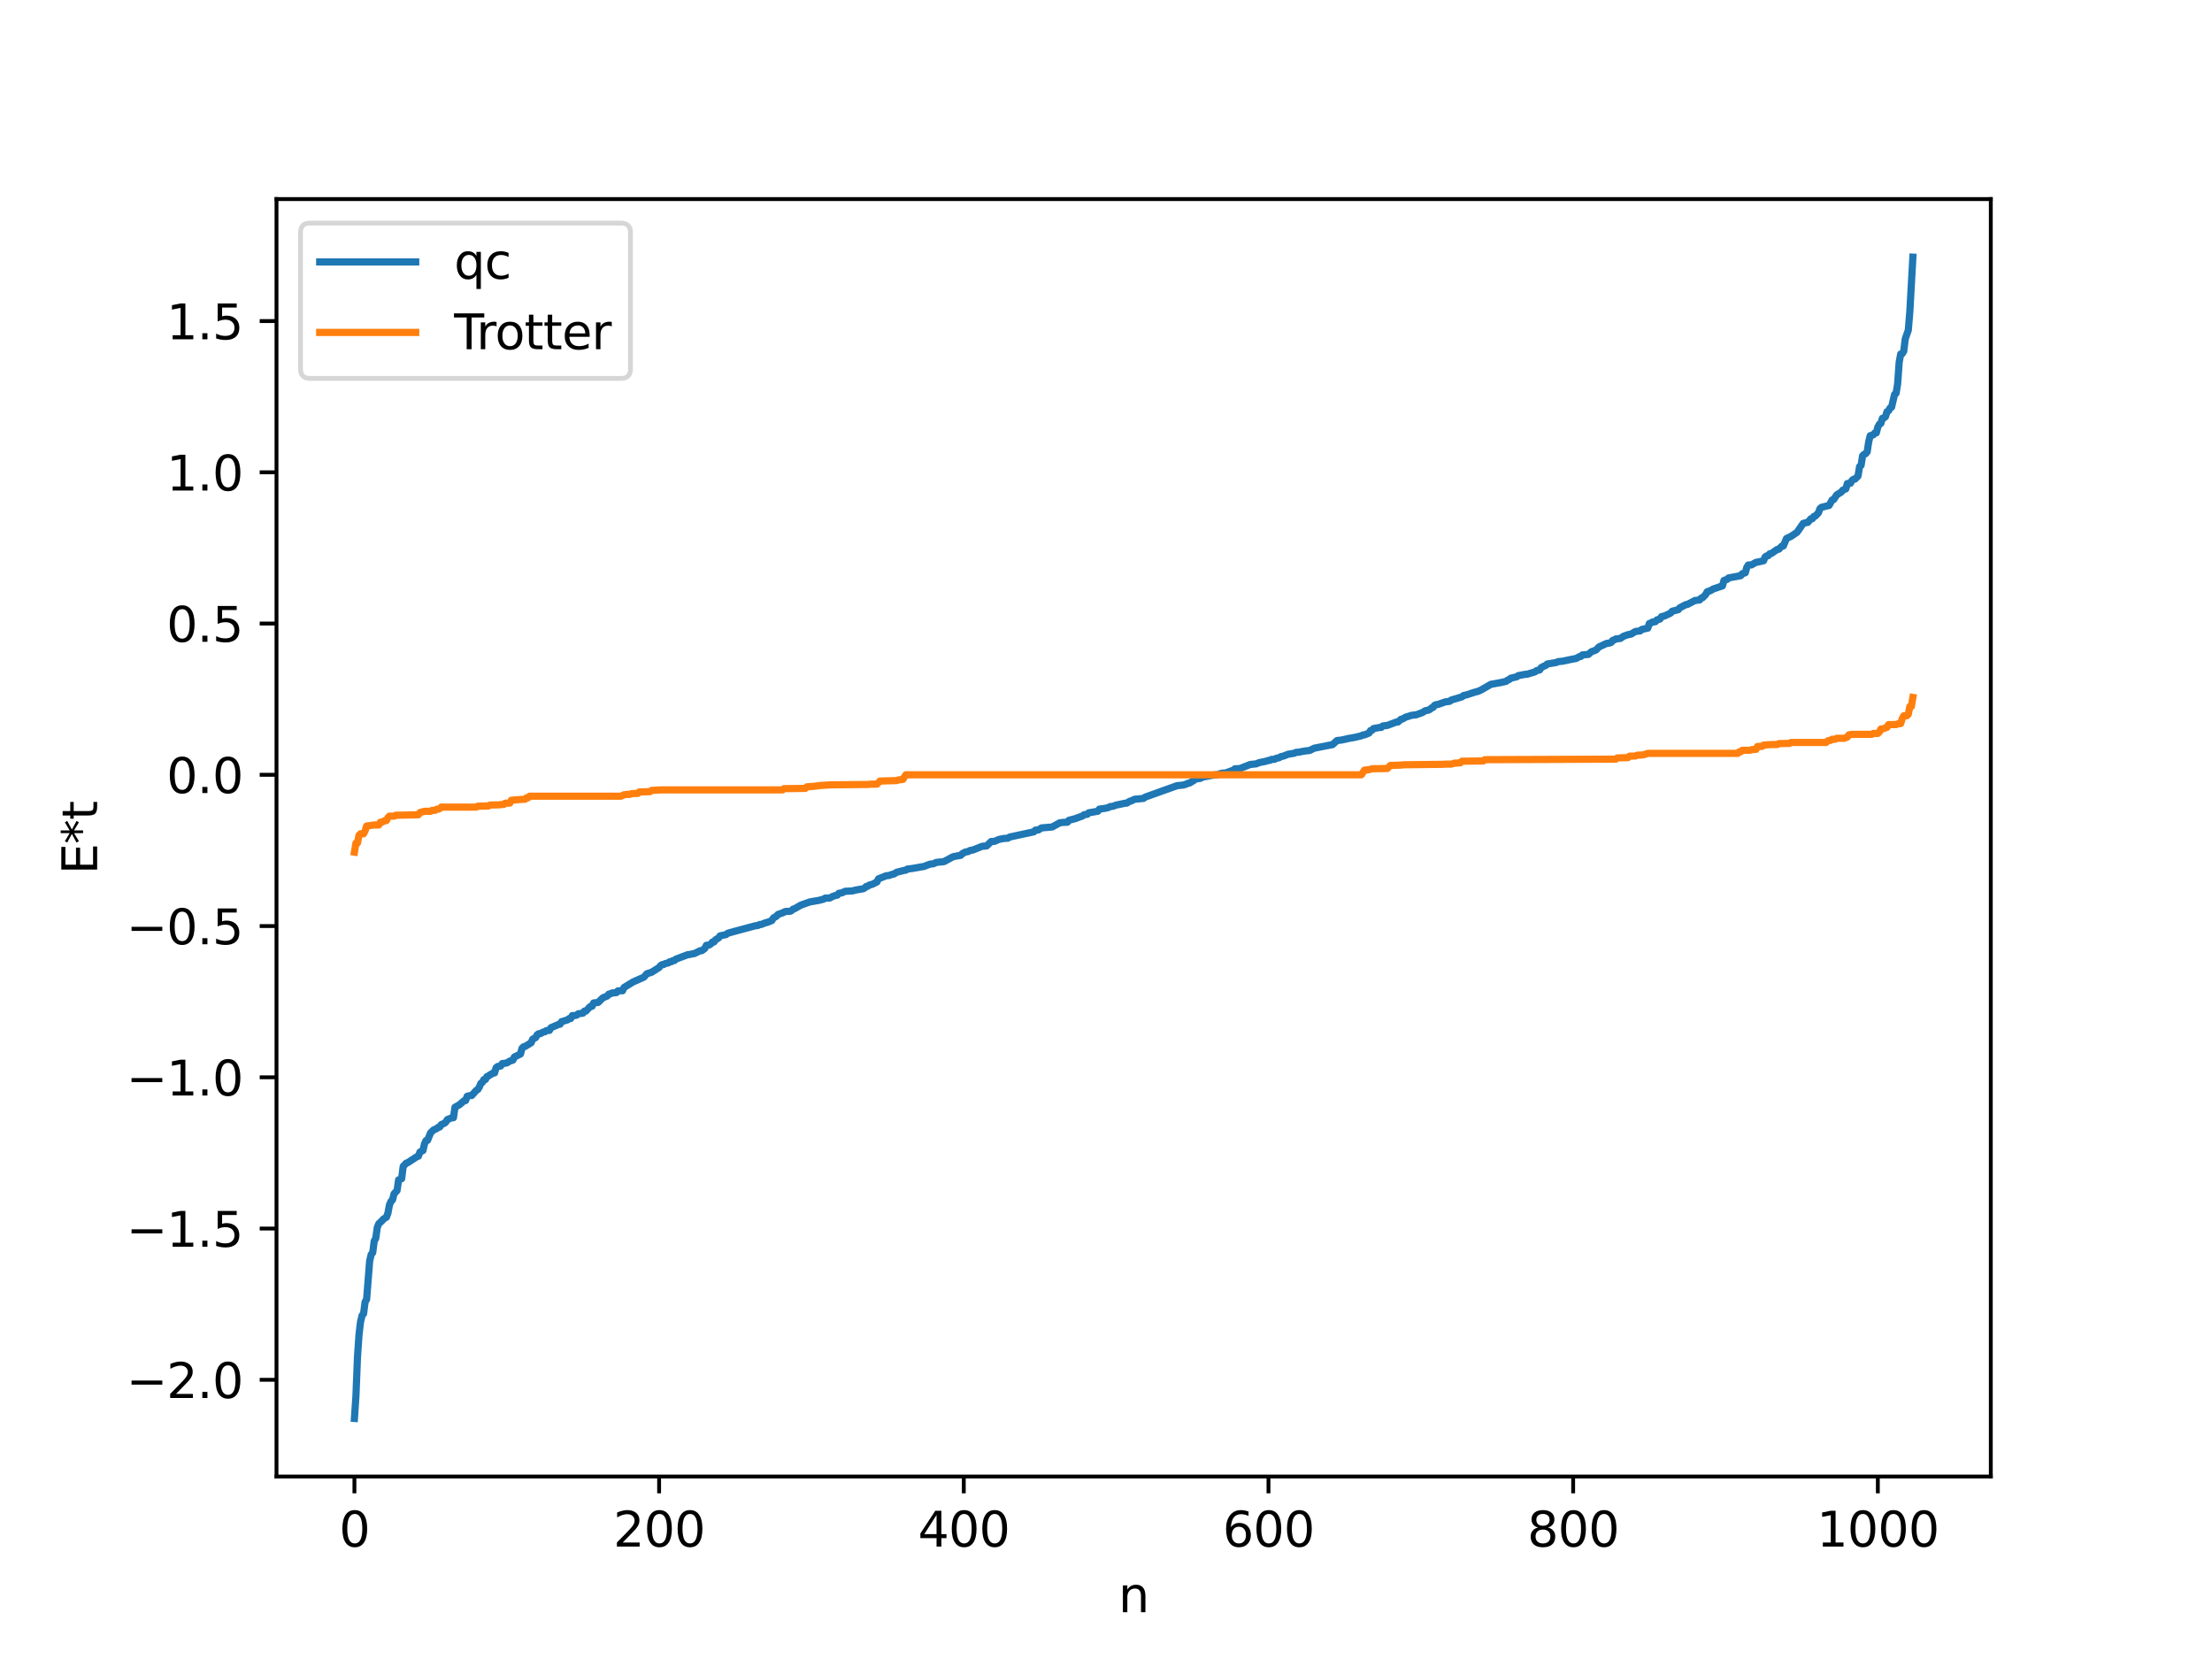 <?xml version="1.0" encoding="utf-8" standalone="no"?>
<!DOCTYPE svg PUBLIC "-//W3C//DTD SVG 1.1//EN"
  "http://www.w3.org/Graphics/SVG/1.1/DTD/svg11.dtd">
<svg xmlns:xlink="http://www.w3.org/1999/xlink" width="460.8pt" height="345.6pt" viewBox="0 0 460.8 345.6" xmlns="http://www.w3.org/2000/svg" version="1.1">
 <defs>
  <style type="text/css">*{stroke-linejoin: round; stroke-linecap: butt}</style>
 </defs>
 <g id="figure_1">
  <g id="patch_1">
   <path d="M 0 345.6 
L 460.8 345.6 
L 460.8 0 
L 0 0 
z
" style="fill: #ffffff"/>
  </g>
  <g id="axes_1">
   <g id="patch_2">
    <path d="M 57.6 307.584 
L 414.72 307.584 
L 414.72 41.472 
L 57.6 41.472 
z
" style="fill: #ffffff"/>
   </g>
   <g id="matplotlib.axis_1">
    <g id="xtick_1">
     <g id="line2d_1">
      <defs>
       <path id="m90e303b4a7" d="M 0 0 
L 0 3.5 
" style="stroke: #000000; stroke-width: 0.8"/>
      </defs>
      <g>
       <use xlink:href="#m90e303b4a7" x="73.833" y="307.584" style="stroke: #000000; stroke-width: 0.8"/>
      </g>
     </g>
     <g id="text_1">
      <!-- 0 -->
      <g transform="translate(70.651 322.182) scale(0.1 -0.1)">
       <defs>
        <path id="DejaVuSans-30" d="M 2034 4250 
Q 1547 4250 1301 3770 
Q 1056 3291 1056 2328 
Q 1056 1369 1301 889 
Q 1547 409 2034 409 
Q 2525 409 2770 889 
Q 3016 1369 3016 2328 
Q 3016 3291 2770 3770 
Q 2525 4250 2034 4250 
z
M 2034 4750 
Q 2819 4750 3233 4129 
Q 3647 3509 3647 2328 
Q 3647 1150 3233 529 
Q 2819 -91 2034 -91 
Q 1250 -91 836 529 
Q 422 1150 422 2328 
Q 422 3509 836 4129 
Q 1250 4750 2034 4750 
z
" transform="scale(0.016)"/>
       </defs>
       <use xlink:href="#DejaVuSans-30"/>
      </g>
     </g>
    </g>
    <g id="xtick_2">
     <g id="line2d_2">
      <g>
       <use xlink:href="#m90e303b4a7" x="137.304" y="307.584" style="stroke: #000000; stroke-width: 0.8"/>
      </g>
     </g>
     <g id="text_2">
      <!-- 200 -->
      <g transform="translate(127.76 322.182) scale(0.1 -0.1)">
       <defs>
        <path id="DejaVuSans-32" d="M 1228 531 
L 3431 531 
L 3431 0 
L 469 0 
L 469 531 
Q 828 903 1448 1529 
Q 2069 2156 2228 2338 
Q 2531 2678 2651 2914 
Q 2772 3150 2772 3378 
Q 2772 3750 2511 3984 
Q 2250 4219 1831 4219 
Q 1534 4219 1204 4116 
Q 875 4013 500 3803 
L 500 4441 
Q 881 4594 1212 4672 
Q 1544 4750 1819 4750 
Q 2544 4750 2975 4387 
Q 3406 4025 3406 3419 
Q 3406 3131 3298 2873 
Q 3191 2616 2906 2266 
Q 2828 2175 2409 1742 
Q 1991 1309 1228 531 
z
" transform="scale(0.016)"/>
       </defs>
       <use xlink:href="#DejaVuSans-32"/>
       <use xlink:href="#DejaVuSans-30" x="63.623"/>
       <use xlink:href="#DejaVuSans-30" x="127.246"/>
      </g>
     </g>
    </g>
    <g id="xtick_3">
     <g id="line2d_3">
      <g>
       <use xlink:href="#m90e303b4a7" x="200.775" y="307.584" style="stroke: #000000; stroke-width: 0.8"/>
      </g>
     </g>
     <g id="text_3">
      <!-- 400 -->
      <g transform="translate(191.231 322.182) scale(0.1 -0.1)">
       <defs>
        <path id="DejaVuSans-34" d="M 2419 4116 
L 825 1625 
L 2419 1625 
L 2419 4116 
z
M 2253 4666 
L 3047 4666 
L 3047 1625 
L 3713 1625 
L 3713 1100 
L 3047 1100 
L 3047 0 
L 2419 0 
L 2419 1100 
L 313 1100 
L 313 1709 
L 2253 4666 
z
" transform="scale(0.016)"/>
       </defs>
       <use xlink:href="#DejaVuSans-34"/>
       <use xlink:href="#DejaVuSans-30" x="63.623"/>
       <use xlink:href="#DejaVuSans-30" x="127.246"/>
      </g>
     </g>
    </g>
    <g id="xtick_4">
     <g id="line2d_4">
      <g>
       <use xlink:href="#m90e303b4a7" x="264.246" y="307.584" style="stroke: #000000; stroke-width: 0.8"/>
      </g>
     </g>
     <g id="text_4">
      <!-- 600 -->
      <g transform="translate(254.702 322.182) scale(0.1 -0.1)">
       <defs>
        <path id="DejaVuSans-36" d="M 2113 2584 
Q 1688 2584 1439 2293 
Q 1191 2003 1191 1497 
Q 1191 994 1439 701 
Q 1688 409 2113 409 
Q 2538 409 2786 701 
Q 3034 994 3034 1497 
Q 3034 2003 2786 2293 
Q 2538 2584 2113 2584 
z
M 3366 4563 
L 3366 3988 
Q 3128 4100 2886 4159 
Q 2644 4219 2406 4219 
Q 1781 4219 1451 3797 
Q 1122 3375 1075 2522 
Q 1259 2794 1537 2939 
Q 1816 3084 2150 3084 
Q 2853 3084 3261 2657 
Q 3669 2231 3669 1497 
Q 3669 778 3244 343 
Q 2819 -91 2113 -91 
Q 1303 -91 875 529 
Q 447 1150 447 2328 
Q 447 3434 972 4092 
Q 1497 4750 2381 4750 
Q 2619 4750 2861 4703 
Q 3103 4656 3366 4563 
z
" transform="scale(0.016)"/>
       </defs>
       <use xlink:href="#DejaVuSans-36"/>
       <use xlink:href="#DejaVuSans-30" x="63.623"/>
       <use xlink:href="#DejaVuSans-30" x="127.246"/>
      </g>
     </g>
    </g>
    <g id="xtick_5">
     <g id="line2d_5">
      <g>
       <use xlink:href="#m90e303b4a7" x="327.717" y="307.584" style="stroke: #000000; stroke-width: 0.8"/>
      </g>
     </g>
     <g id="text_5">
      <!-- 800 -->
      <g transform="translate(318.173 322.182) scale(0.1 -0.1)">
       <defs>
        <path id="DejaVuSans-38" d="M 2034 2216 
Q 1584 2216 1326 1975 
Q 1069 1734 1069 1313 
Q 1069 891 1326 650 
Q 1584 409 2034 409 
Q 2484 409 2743 651 
Q 3003 894 3003 1313 
Q 3003 1734 2745 1975 
Q 2488 2216 2034 2216 
z
M 1403 2484 
Q 997 2584 770 2862 
Q 544 3141 544 3541 
Q 544 4100 942 4425 
Q 1341 4750 2034 4750 
Q 2731 4750 3128 4425 
Q 3525 4100 3525 3541 
Q 3525 3141 3298 2862 
Q 3072 2584 2669 2484 
Q 3125 2378 3379 2068 
Q 3634 1759 3634 1313 
Q 3634 634 3220 271 
Q 2806 -91 2034 -91 
Q 1263 -91 848 271 
Q 434 634 434 1313 
Q 434 1759 690 2068 
Q 947 2378 1403 2484 
z
M 1172 3481 
Q 1172 3119 1398 2916 
Q 1625 2713 2034 2713 
Q 2441 2713 2670 2916 
Q 2900 3119 2900 3481 
Q 2900 3844 2670 4047 
Q 2441 4250 2034 4250 
Q 1625 4250 1398 4047 
Q 1172 3844 1172 3481 
z
" transform="scale(0.016)"/>
       </defs>
       <use xlink:href="#DejaVuSans-38"/>
       <use xlink:href="#DejaVuSans-30" x="63.623"/>
       <use xlink:href="#DejaVuSans-30" x="127.246"/>
      </g>
     </g>
    </g>
    <g id="xtick_6">
     <g id="line2d_6">
      <g>
       <use xlink:href="#m90e303b4a7" x="391.188" y="307.584" style="stroke: #000000; stroke-width: 0.8"/>
      </g>
     </g>
     <g id="text_6">
      <!-- 1000 -->
      <g transform="translate(378.463 322.182) scale(0.1 -0.1)">
       <defs>
        <path id="DejaVuSans-31" d="M 794 531 
L 1825 531 
L 1825 4091 
L 703 3866 
L 703 4441 
L 1819 4666 
L 2450 4666 
L 2450 531 
L 3481 531 
L 3481 0 
L 794 0 
L 794 531 
z
" transform="scale(0.016)"/>
       </defs>
       <use xlink:href="#DejaVuSans-31"/>
       <use xlink:href="#DejaVuSans-30" x="63.623"/>
       <use xlink:href="#DejaVuSans-30" x="127.246"/>
       <use xlink:href="#DejaVuSans-30" x="190.869"/>
      </g>
     </g>
    </g>
    <g id="text_7">
     <!-- n -->
     <g transform="translate(232.991 335.861) scale(0.1 -0.1)">
      <defs>
       <path id="DejaVuSans-6e" d="M 3513 2113 
L 3513 0 
L 2938 0 
L 2938 2094 
Q 2938 2591 2744 2837 
Q 2550 3084 2163 3084 
Q 1697 3084 1428 2787 
Q 1159 2491 1159 1978 
L 1159 0 
L 581 0 
L 581 3500 
L 1159 3500 
L 1159 2956 
Q 1366 3272 1645 3428 
Q 1925 3584 2291 3584 
Q 2894 3584 3203 3211 
Q 3513 2838 3513 2113 
z
" transform="scale(0.016)"/>
      </defs>
      <use xlink:href="#DejaVuSans-6e"/>
     </g>
    </g>
   </g>
   <g id="matplotlib.axis_2">
    <g id="ytick_1">
     <g id="line2d_7">
      <defs>
       <path id="m189e0bd297" d="M 0 0 
L -3.5 0 
" style="stroke: #000000; stroke-width: 0.8"/>
      </defs>
      <g>
       <use xlink:href="#m189e0bd297" x="57.6" y="287.43" style="stroke: #000000; stroke-width: 0.8"/>
      </g>
     </g>
     <g id="text_8">
      <!-- −2.0 -->
      <g transform="translate(26.317 291.229) scale(0.1 -0.1)">
       <defs>
        <path id="DejaVuSans-2212" d="M 678 2272 
L 4684 2272 
L 4684 1741 
L 678 1741 
L 678 2272 
z
" transform="scale(0.016)"/>
        <path id="DejaVuSans-2e" d="M 684 794 
L 1344 794 
L 1344 0 
L 684 0 
L 684 794 
z
" transform="scale(0.016)"/>
       </defs>
       <use xlink:href="#DejaVuSans-2212"/>
       <use xlink:href="#DejaVuSans-32" x="83.789"/>
       <use xlink:href="#DejaVuSans-2e" x="147.412"/>
       <use xlink:href="#DejaVuSans-30" x="179.199"/>
      </g>
     </g>
    </g>
    <g id="ytick_2">
     <g id="line2d_8">
      <g>
       <use xlink:href="#m189e0bd297" x="57.6" y="255.924" style="stroke: #000000; stroke-width: 0.8"/>
      </g>
     </g>
     <g id="text_9">
      <!-- −1.5 -->
      <g transform="translate(26.317 259.723) scale(0.1 -0.1)">
       <defs>
        <path id="DejaVuSans-35" d="M 691 4666 
L 3169 4666 
L 3169 4134 
L 1269 4134 
L 1269 2991 
Q 1406 3038 1543 3061 
Q 1681 3084 1819 3084 
Q 2600 3084 3056 2656 
Q 3513 2228 3513 1497 
Q 3513 744 3044 326 
Q 2575 -91 1722 -91 
Q 1428 -91 1123 -41 
Q 819 9 494 109 
L 494 744 
Q 775 591 1075 516 
Q 1375 441 1709 441 
Q 2250 441 2565 725 
Q 2881 1009 2881 1497 
Q 2881 1984 2565 2268 
Q 2250 2553 1709 2553 
Q 1456 2553 1204 2497 
Q 953 2441 691 2322 
L 691 4666 
z
" transform="scale(0.016)"/>
       </defs>
       <use xlink:href="#DejaVuSans-2212"/>
       <use xlink:href="#DejaVuSans-31" x="83.789"/>
       <use xlink:href="#DejaVuSans-2e" x="147.412"/>
       <use xlink:href="#DejaVuSans-35" x="179.199"/>
      </g>
     </g>
    </g>
    <g id="ytick_3">
     <g id="line2d_9">
      <g>
       <use xlink:href="#m189e0bd297" x="57.6" y="224.417" style="stroke: #000000; stroke-width: 0.8"/>
      </g>
     </g>
     <g id="text_10">
      <!-- −1.0 -->
      <g transform="translate(26.317 228.216) scale(0.1 -0.1)">
       <use xlink:href="#DejaVuSans-2212"/>
       <use xlink:href="#DejaVuSans-31" x="83.789"/>
       <use xlink:href="#DejaVuSans-2e" x="147.412"/>
       <use xlink:href="#DejaVuSans-30" x="179.199"/>
      </g>
     </g>
    </g>
    <g id="ytick_4">
     <g id="line2d_10">
      <g>
       <use xlink:href="#m189e0bd297" x="57.6" y="192.91" style="stroke: #000000; stroke-width: 0.8"/>
      </g>
     </g>
     <g id="text_11">
      <!-- −0.5 -->
      <g transform="translate(26.317 196.709) scale(0.1 -0.1)">
       <use xlink:href="#DejaVuSans-2212"/>
       <use xlink:href="#DejaVuSans-30" x="83.789"/>
       <use xlink:href="#DejaVuSans-2e" x="147.412"/>
       <use xlink:href="#DejaVuSans-35" x="179.199"/>
      </g>
     </g>
    </g>
    <g id="ytick_5">
     <g id="line2d_11">
      <g>
       <use xlink:href="#m189e0bd297" x="57.6" y="161.403" style="stroke: #000000; stroke-width: 0.8"/>
      </g>
     </g>
     <g id="text_12">
      <!-- 0.0 -->
      <g transform="translate(34.697 165.203) scale(0.1 -0.1)">
       <use xlink:href="#DejaVuSans-30"/>
       <use xlink:href="#DejaVuSans-2e" x="63.623"/>
       <use xlink:href="#DejaVuSans-30" x="95.41"/>
      </g>
     </g>
    </g>
    <g id="ytick_6">
     <g id="line2d_12">
      <g>
       <use xlink:href="#m189e0bd297" x="57.6" y="129.897" style="stroke: #000000; stroke-width: 0.8"/>
      </g>
     </g>
     <g id="text_13">
      <!-- 0.5 -->
      <g transform="translate(34.697 133.696) scale(0.1 -0.1)">
       <use xlink:href="#DejaVuSans-30"/>
       <use xlink:href="#DejaVuSans-2e" x="63.623"/>
       <use xlink:href="#DejaVuSans-35" x="95.41"/>
      </g>
     </g>
    </g>
    <g id="ytick_7">
     <g id="line2d_13">
      <g>
       <use xlink:href="#m189e0bd297" x="57.6" y="98.39" style="stroke: #000000; stroke-width: 0.8"/>
      </g>
     </g>
     <g id="text_14">
      <!-- 1.0 -->
      <g transform="translate(34.697 102.189) scale(0.1 -0.1)">
       <use xlink:href="#DejaVuSans-31"/>
       <use xlink:href="#DejaVuSans-2e" x="63.623"/>
       <use xlink:href="#DejaVuSans-30" x="95.41"/>
      </g>
     </g>
    </g>
    <g id="ytick_8">
     <g id="line2d_14">
      <g>
       <use xlink:href="#m189e0bd297" x="57.6" y="66.883" style="stroke: #000000; stroke-width: 0.8"/>
      </g>
     </g>
     <g id="text_15">
      <!-- 1.5 -->
      <g transform="translate(34.697 70.683) scale(0.1 -0.1)">
       <use xlink:href="#DejaVuSans-31"/>
       <use xlink:href="#DejaVuSans-2e" x="63.623"/>
       <use xlink:href="#DejaVuSans-35" x="95.41"/>
      </g>
     </g>
    </g>
    <g id="text_16">
     <!-- E*t -->
     <g transform="translate(20.238 182.148) rotate(-90) scale(0.1 -0.1)">
      <defs>
       <path id="DejaVuSans-45" d="M 628 4666 
L 3578 4666 
L 3578 4134 
L 1259 4134 
L 1259 2753 
L 3481 2753 
L 3481 2222 
L 1259 2222 
L 1259 531 
L 3634 531 
L 3634 0 
L 628 0 
L 628 4666 
z
" transform="scale(0.016)"/>
       <path id="DejaVuSans-2a" d="M 3009 3897 
L 1888 3291 
L 3009 2681 
L 2828 2375 
L 1778 3009 
L 1778 1831 
L 1422 1831 
L 1422 3009 
L 372 2375 
L 191 2681 
L 1313 3291 
L 191 3897 
L 372 4206 
L 1422 3572 
L 1422 4750 
L 1778 4750 
L 1778 3572 
L 2828 4206 
L 3009 3897 
z
" transform="scale(0.016)"/>
       <path id="DejaVuSans-74" d="M 1172 4494 
L 1172 3500 
L 2356 3500 
L 2356 3053 
L 1172 3053 
L 1172 1153 
Q 1172 725 1289 603 
Q 1406 481 1766 481 
L 2356 481 
L 2356 0 
L 1766 0 
Q 1100 0 847 248 
Q 594 497 594 1153 
L 594 3053 
L 172 3053 
L 172 3500 
L 594 3500 
L 594 4494 
L 1172 4494 
z
" transform="scale(0.016)"/>
      </defs>
      <use xlink:href="#DejaVuSans-45"/>
      <use xlink:href="#DejaVuSans-2a" x="63.184"/>
      <use xlink:href="#DejaVuSans-74" x="113.184"/>
     </g>
    </g>
   </g>
   <g id="line2d_15">
    <path d="M 73.833 295.488 
L 74.15 290.779 
L 74.467 282.773 
L 74.785 278.064 
L 75.102 275.4 
L 75.42 274.051 
L 75.737 273.664 
L 76.054 271.221 
L 76.372 270.691 
L 77.006 262.686 
L 77.324 261.336 
L 77.641 260.949 
L 77.958 258.507 
L 78.276 257.977 
L 78.593 255.702 
L 78.91 254.922 
L 79.545 254.346 
L 79.862 253.957 
L 80.497 253.57 
L 80.815 252.707 
L 81.132 250.992 
L 81.449 250.264 
L 81.767 249.955 
L 82.084 248.701 
L 82.719 247.996 
L 83.036 245.794 
L 83.671 245.552 
L 83.988 242.987 
L 84.623 242.308 
L 84.94 242.207 
L 86.844 240.958 
L 87.162 240.857 
L 87.479 239.992 
L 88.114 239.676 
L 88.431 238.277 
L 88.748 237.597 
L 89.066 237.55 
L 89.7 235.986 
L 90.335 235.374 
L 90.97 235.117 
L 91.287 234.839 
L 91.605 234.777 
L 91.922 234.269 
L 92.557 234.009 
L 92.874 233.756 
L 93.191 233.227 
L 94.143 232.839 
L 94.461 232.838 
L 94.778 230.665 
L 95.73 230.122 
L 96.682 229.3 
L 97 229.263 
L 97.317 228.374 
L 97.952 228.218 
L 98.269 228.217 
L 99.221 227.142 
L 99.539 226.961 
L 99.856 226.436 
L 100.173 225.684 
L 100.491 225.462 
L 100.808 224.886 
L 101.125 224.883 
L 101.443 224.267 
L 101.76 224.16 
L 102.077 223.879 
L 102.395 223.769 
L 102.712 223.509 
L 103.029 223.508 
L 103.347 222.433 
L 103.664 222.173 
L 104.299 222.062 
L 104.616 221.57 
L 105.568 221.437 
L 106.203 221.041 
L 106.838 220.851 
L 107.155 220.193 
L 108.424 219.573 
L 108.742 218.388 
L 109.059 218.066 
L 109.377 218 
L 110.646 217.224 
L 110.963 216.484 
L 111.598 216.142 
L 111.915 215.556 
L 112.233 215.336 
L 112.55 215.333 
L 113.185 214.98 
L 113.502 214.941 
L 113.82 214.695 
L 114.454 214.649 
L 114.772 214.097 
L 116.358 213.41 
L 116.676 213.357 
L 116.993 212.829 
L 118.262 212.449 
L 118.58 212.18 
L 118.897 212.171 
L 119.215 211.573 
L 119.849 211.549 
L 120.167 211.451 
L 120.484 211.185 
L 121.436 211.06 
L 121.753 210.626 
L 122.071 210.624 
L 122.705 209.94 
L 123.023 209.643 
L 123.34 209.626 
L 123.658 208.941 
L 124.61 208.824 
L 125.562 207.876 
L 126.514 207.48 
L 126.831 207.088 
L 127.148 207.053 
L 127.466 206.862 
L 128.418 206.777 
L 128.735 206.409 
L 129.687 206.39 
L 130.005 205.703 
L 131.909 204.542 
L 134.13 203.566 
L 134.765 202.843 
L 135.717 202.552 
L 137.304 201.552 
L 137.621 201.153 
L 137.939 200.946 
L 138.256 200.924 
L 138.573 200.735 
L 139.208 200.597 
L 139.525 200.349 
L 139.843 200.347 
L 140.16 200.117 
L 140.477 200.114 
L 140.795 199.806 
L 143.334 198.855 
L 143.651 198.852 
L 144.286 198.687 
L 144.603 198.666 
L 145.872 198.047 
L 146.19 198.047 
L 146.824 197.578 
L 147.142 196.929 
L 147.777 196.843 
L 148.094 196.629 
L 148.411 196.242 
L 148.729 196.235 
L 149.046 195.782 
L 149.681 195.408 
L 149.998 194.96 
L 151.267 194.686 
L 151.585 194.415 
L 153.489 193.891 
L 157.297 192.868 
L 157.932 192.781 
L 158.249 192.592 
L 158.567 192.588 
L 159.201 192.331 
L 160.153 192.031 
L 160.788 191.764 
L 161.105 191.233 
L 161.74 190.877 
L 162.058 190.504 
L 163.01 190.174 
L 163.644 189.866 
L 164.596 189.839 
L 164.914 189.68 
L 165.231 189.383 
L 165.548 189.293 
L 166.818 188.559 
L 168.722 187.881 
L 170.626 187.552 
L 171.578 187.309 
L 171.896 187.092 
L 172.848 187.075 
L 173.482 186.731 
L 174.117 186.523 
L 174.434 186.477 
L 174.752 186.083 
L 175.386 186.003 
L 176.021 185.679 
L 177.608 185.587 
L 178.243 185.41 
L 179.829 185.144 
L 180.147 184.966 
L 180.464 184.657 
L 180.781 184.61 
L 181.099 184.375 
L 181.734 184.206 
L 182.686 183.724 
L 183.003 183.078 
L 184.59 182.442 
L 185.224 182.374 
L 185.859 182.138 
L 186.177 182.098 
L 186.811 181.703 
L 188.398 181.309 
L 188.715 181.26 
L 189.033 181.039 
L 189.985 180.929 
L 192.524 180.485 
L 193.158 180.227 
L 193.793 180.004 
L 194.428 179.945 
L 195.062 179.65 
L 196.649 179.494 
L 198.553 178.466 
L 199.505 178.284 
L 200.14 178.183 
L 200.458 177.837 
L 201.092 177.499 
L 201.727 177.387 
L 202.044 177.177 
L 202.679 177.068 
L 204.583 176.305 
L 205.535 176.218 
L 206.487 175.294 
L 207.122 175.286 
L 208.074 174.872 
L 209.026 174.682 
L 209.978 174.607 
L 210.296 174.375 
L 215.373 173.283 
L 215.691 172.93 
L 216.325 172.889 
L 216.96 172.47 
L 219.181 172.277 
L 220.768 171.408 
L 221.403 171.325 
L 222.355 171.279 
L 222.672 170.885 
L 223.942 170.551 
L 225.529 169.976 
L 225.846 169.711 
L 226.481 169.641 
L 226.798 169.327 
L 228.702 168.995 
L 229.02 168.555 
L 230.289 168.374 
L 230.924 168.218 
L 231.241 168.031 
L 231.876 167.96 
L 232.51 167.712 
L 234.415 167.319 
L 234.732 167.306 
L 235.367 166.898 
L 235.684 166.842 
L 236.319 166.505 
L 238.223 166.32 
L 238.54 166.057 
L 245.205 163.67 
L 246.474 163.542 
L 247.109 163.353 
L 247.426 163.18 
L 247.743 163.148 
L 248.696 162.594 
L 249.013 162.263 
L 249.965 162.177 
L 250.6 161.865 
L 252.821 161.456 
L 253.773 161.345 
L 254.408 161.093 
L 255.36 161.006 
L 256.947 160.43 
L 257.264 160.146 
L 258.216 160.125 
L 258.851 159.884 
L 260.438 159.258 
L 261.707 159.123 
L 262.342 158.859 
L 263.611 158.605 
L 264.246 158.41 
L 264.563 158.385 
L 264.881 158.2 
L 265.515 158.177 
L 265.833 157.978 
L 266.467 157.851 
L 266.785 157.638 
L 267.42 157.486 
L 268.372 157.112 
L 269.641 156.915 
L 269.958 156.734 
L 270.593 156.686 
L 271.228 156.556 
L 271.862 156.443 
L 272.815 156.34 
L 273.767 155.866 
L 277.258 155.174 
L 277.575 155.13 
L 278.527 154.268 
L 279.479 154.161 
L 281.066 153.804 
L 281.7 153.708 
L 282.335 153.584 
L 283.605 153.278 
L 283.922 153.097 
L 284.239 153.092 
L 285.191 152.707 
L 285.509 152.189 
L 285.826 152.122 
L 286.143 151.765 
L 287.413 151.545 
L 287.73 151.543 
L 288.048 151.233 
L 289 151.117 
L 290.904 150.409 
L 291.221 150.406 
L 291.856 149.831 
L 292.173 149.792 
L 292.808 149.399 
L 294.077 149.012 
L 295.029 148.904 
L 296.299 148.441 
L 296.934 148.047 
L 297.568 147.935 
L 297.886 147.777 
L 298.203 147.47 
L 298.52 147.387 
L 298.838 146.937 
L 299.155 146.796 
L 299.472 146.781 
L 301.059 146.22 
L 301.694 146.136 
L 302.011 146.092 
L 302.329 145.828 
L 304.55 145.17 
L 304.867 144.895 
L 305.502 144.756 
L 307.089 144.234 
L 308.041 143.971 
L 308.676 143.658 
L 310.58 142.556 
L 312.484 142.221 
L 313.753 141.938 
L 314.071 141.672 
L 314.388 141.571 
L 314.705 141.282 
L 315.975 140.987 
L 316.292 140.744 
L 317.562 140.501 
L 318.196 140.436 
L 319.783 139.953 
L 320.1 139.7 
L 320.735 139.566 
L 321.053 139.072 
L 321.687 138.748 
L 322.005 138.634 
L 322.322 138.326 
L 324.226 138.007 
L 324.543 137.84 
L 325.496 137.745 
L 327.4 137.344 
L 328.352 137.167 
L 328.986 136.794 
L 329.304 136.763 
L 329.621 136.438 
L 330.891 136.324 
L 331.525 135.76 
L 332.16 135.539 
L 332.477 135.406 
L 333.112 134.759 
L 334.699 134.032 
L 335.334 133.948 
L 335.651 133.817 
L 335.968 133.388 
L 336.286 133.311 
L 336.603 133.108 
L 337.555 132.998 
L 338.19 132.552 
L 339.142 132.213 
L 339.777 132.105 
L 340.411 131.706 
L 340.729 131.538 
L 341.681 131.434 
L 341.998 131.128 
L 343.267 130.848 
L 343.585 129.884 
L 343.902 129.798 
L 344.22 129.589 
L 344.854 129.507 
L 345.172 129.132 
L 345.806 128.959 
L 346.124 128.451 
L 346.758 128.315 
L 348.028 127.716 
L 348.345 127.331 
L 349.615 127.009 
L 349.932 126.614 
L 351.201 125.949 
L 351.519 125.914 
L 353.105 125.089 
L 354.058 124.984 
L 354.375 124.608 
L 354.692 124.501 
L 355.327 123.849 
L 355.644 123.263 
L 356.279 123.07 
L 356.914 122.69 
L 358.818 122.05 
L 359.135 120.914 
L 359.77 120.704 
L 360.087 120.397 
L 362.626 119.924 
L 362.943 119.52 
L 363.578 119.316 
L 363.896 118.172 
L 364.213 117.695 
L 364.848 117.682 
L 365.8 117.151 
L 366.752 116.965 
L 367.386 116.813 
L 367.704 116.017 
L 368.021 115.805 
L 368.339 115.77 
L 368.656 115.375 
L 368.973 115.322 
L 370.243 114.45 
L 370.56 114.417 
L 371.195 113.765 
L 371.512 113.728 
L 372.147 112.19 
L 373.099 111.733 
L 374.368 110.873 
L 375.638 109.039 
L 376.272 108.867 
L 376.59 108.83 
L 377.224 108.081 
L 377.542 108.063 
L 377.859 107.591 
L 378.177 107.496 
L 378.811 106.834 
L 379.129 105.971 
L 379.446 105.684 
L 381.033 105.293 
L 381.667 104.142 
L 381.985 104.068 
L 382.62 103.091 
L 383.572 102.513 
L 383.889 102.101 
L 384.524 101.84 
L 384.841 100.729 
L 385.476 100.677 
L 385.793 100.111 
L 386.11 99.844 
L 386.428 99.807 
L 387.062 99.171 
L 387.38 97.201 
L 387.697 96.942 
L 388.015 94.945 
L 388.332 94.634 
L 388.649 94.51 
L 388.967 94.12 
L 389.284 92.034 
L 389.601 90.761 
L 390.236 90.583 
L 390.553 90.194 
L 390.871 90.18 
L 391.188 88.966 
L 391.505 88.385 
L 391.823 88.195 
L 392.14 87.137 
L 392.458 87.061 
L 392.775 86.809 
L 393.092 85.777 
L 393.41 85.591 
L 393.727 85.014 
L 394.044 84.834 
L 394.679 82.164 
L 394.996 81.911 
L 395.314 79.936 
L 395.631 75.475 
L 395.948 73.753 
L 396.266 73.672 
L 396.583 73.172 
L 396.9 70.576 
L 397.535 68.773 
L 397.853 64.903 
L 398.487 53.568 
L 398.487 53.568 
" clip-path="url(#pe5b9b3bb5c)" style="fill: none; stroke: #1f77b4; stroke-width: 1.5; stroke-linecap: square"/>
   </g>
   <g id="line2d_16">
    <path d="M 73.833 177.511 
L 74.15 175.631 
L 74.467 175.631 
L 74.785 174.025 
L 75.102 173.691 
L 75.737 173.691 
L 76.054 173.09 
L 76.372 172.075 
L 77.958 171.856 
L 78.91 171.856 
L 79.228 171.283 
L 79.545 171.283 
L 80.18 170.948 
L 80.497 170.948 
L 80.815 170.315 
L 81.132 170.017 
L 82.084 170.012 
L 82.401 169.835 
L 87.162 169.729 
L 87.479 169.27 
L 88.431 169.01 
L 89.7 169.01 
L 90.018 168.807 
L 90.653 168.807 
L 90.97 168.571 
L 91.287 168.571 
L 91.605 168.448 
L 91.922 168.133 
L 99.221 168.133 
L 99.539 167.944 
L 101.76 167.9 
L 102.077 167.705 
L 103.981 167.661 
L 104.616 167.585 
L 104.934 167.585 
L 105.251 167.317 
L 106.203 167.304 
L 106.52 166.7 
L 109.059 166.501 
L 109.377 166.501 
L 109.694 166.196 
L 110.011 166.196 
L 110.329 165.859 
L 129.37 165.859 
L 130.005 165.557 
L 130.639 165.488 
L 131.274 165.476 
L 131.591 165.319 
L 132.861 165.284 
L 133.178 164.982 
L 135.4 164.919 
L 135.717 164.662 
L 137.621 164.554 
L 163.01 164.554 
L 163.327 164.287 
L 167.77 164.238 
L 168.087 163.908 
L 169.357 163.82 
L 170.943 163.627 
L 172.53 163.53 
L 173.482 163.49 
L 180.781 163.42 
L 181.416 163.351 
L 182.686 163.351 
L 183.32 162.709 
L 186.811 162.609 
L 187.129 162.468 
L 188.081 162.372 
L 188.715 161.403 
L 283.605 161.403 
L 284.239 160.435 
L 285.191 160.339 
L 285.826 160.141 
L 289 160.098 
L 289.634 159.456 
L 291.856 159.387 
L 292.491 159.317 
L 300.424 159.222 
L 301.377 159.18 
L 302.329 159.18 
L 302.963 158.987 
L 304.233 158.899 
L 304.55 158.569 
L 308.993 158.52 
L 309.31 158.253 
L 336.603 158.145 
L 336.92 157.888 
L 339.142 157.825 
L 339.459 157.523 
L 340.729 157.488 
L 341.046 157.331 
L 342.315 157.25 
L 343.267 156.948 
L 361.991 156.948 
L 362.309 156.611 
L 362.626 156.611 
L 362.943 156.306 
L 364.53 156.306 
L 364.848 156.167 
L 365.8 156.107 
L 366.117 155.503 
L 367.069 155.49 
L 367.386 155.222 
L 368.339 155.146 
L 369.291 155.102 
L 370.243 155.102 
L 370.56 154.907 
L 372.781 154.863 
L 373.099 154.674 
L 380.398 154.674 
L 380.715 154.359 
L 381.033 154.236 
L 381.35 154.236 
L 381.667 154 
L 382.302 154 
L 382.62 153.797 
L 384.206 153.797 
L 384.841 153.537 
L 385.158 153.078 
L 385.793 152.982 
L 389.601 152.972 
L 389.919 152.972 
L 390.236 152.795 
L 391.188 152.79 
L 391.505 152.492 
L 391.823 151.859 
L 392.14 151.859 
L 393.092 151.524 
L 393.41 150.951 
L 394.996 150.951 
L 395.314 150.794 
L 395.948 150.732 
L 396.266 149.717 
L 396.583 149.116 
L 397.218 149.116 
L 397.535 148.782 
L 397.853 147.176 
L 398.17 147.176 
L 398.487 145.296 
L 398.487 145.296 
" clip-path="url(#pe5b9b3bb5c)" style="fill: none; stroke: #ff7f0e; stroke-width: 1.5; stroke-linecap: square"/>
   </g>
   <g id="patch_3">
    <path d="M 57.6 307.584 
L 57.6 41.472 
" style="fill: none; stroke: #000000; stroke-width: 0.8; stroke-linejoin: miter; stroke-linecap: square"/>
   </g>
   <g id="patch_4">
    <path d="M 414.72 307.584 
L 414.72 41.472 
" style="fill: none; stroke: #000000; stroke-width: 0.8; stroke-linejoin: miter; stroke-linecap: square"/>
   </g>
   <g id="patch_5">
    <path d="M 57.6 307.584 
L 414.72 307.584 
" style="fill: none; stroke: #000000; stroke-width: 0.8; stroke-linejoin: miter; stroke-linecap: square"/>
   </g>
   <g id="patch_6">
    <path d="M 57.6 41.472 
L 414.72 41.472 
" style="fill: none; stroke: #000000; stroke-width: 0.8; stroke-linejoin: miter; stroke-linecap: square"/>
   </g>
   <g id="legend_1">
    <g id="patch_7">
     <path d="M 64.6 78.828 
L 129.342 78.828 
Q 131.342 78.828 131.342 76.828 
L 131.342 48.472 
Q 131.342 46.472 129.342 46.472 
L 64.6 46.472 
Q 62.6 46.472 62.6 48.472 
L 62.6 76.828 
Q 62.6 78.828 64.6 78.828 
z
" style="fill: #ffffff; opacity: 0.8; stroke: #cccccc; stroke-linejoin: miter"/>
    </g>
    <g id="line2d_17">
     <path d="M 66.6 54.57 
L 76.6 54.57 
L 86.6 54.57 
" style="fill: none; stroke: #1f77b4; stroke-width: 1.5; stroke-linecap: square"/>
    </g>
    <g id="text_17">
     <!-- qc -->
     <g transform="translate(94.6 58.07) scale(0.1 -0.1)">
      <defs>
       <path id="DejaVuSans-71" d="M 947 1747 
Q 947 1113 1208 752 
Q 1469 391 1925 391 
Q 2381 391 2643 752 
Q 2906 1113 2906 1747 
Q 2906 2381 2643 2742 
Q 2381 3103 1925 3103 
Q 1469 3103 1208 2742 
Q 947 2381 947 1747 
z
M 2906 525 
Q 2725 213 2448 61 
Q 2172 -91 1784 -91 
Q 1150 -91 751 415 
Q 353 922 353 1747 
Q 353 2572 751 3078 
Q 1150 3584 1784 3584 
Q 2172 3584 2448 3432 
Q 2725 3281 2906 2969 
L 2906 3500 
L 3481 3500 
L 3481 -1331 
L 2906 -1331 
L 2906 525 
z
" transform="scale(0.016)"/>
       <path id="DejaVuSans-63" d="M 3122 3366 
L 3122 2828 
Q 2878 2963 2633 3030 
Q 2388 3097 2138 3097 
Q 1578 3097 1268 2742 
Q 959 2388 959 1747 
Q 959 1106 1268 751 
Q 1578 397 2138 397 
Q 2388 397 2633 464 
Q 2878 531 3122 666 
L 3122 134 
Q 2881 22 2623 -34 
Q 2366 -91 2075 -91 
Q 1284 -91 818 406 
Q 353 903 353 1747 
Q 353 2603 823 3093 
Q 1294 3584 2113 3584 
Q 2378 3584 2631 3529 
Q 2884 3475 3122 3366 
z
" transform="scale(0.016)"/>
      </defs>
      <use xlink:href="#DejaVuSans-71"/>
      <use xlink:href="#DejaVuSans-63" x="63.477"/>
     </g>
    </g>
    <g id="line2d_18">
     <path d="M 66.6 69.249 
L 76.6 69.249 
L 86.6 69.249 
" style="fill: none; stroke: #ff7f0e; stroke-width: 1.5; stroke-linecap: square"/>
    </g>
    <g id="text_18">
     <!-- Trotter -->
     <g transform="translate(94.6 72.749) scale(0.1 -0.1)">
      <defs>
       <path id="DejaVuSans-54" d="M -19 4666 
L 3928 4666 
L 3928 4134 
L 2272 4134 
L 2272 0 
L 1638 0 
L 1638 4134 
L -19 4134 
L -19 4666 
z
" transform="scale(0.016)"/>
       <path id="DejaVuSans-72" d="M 2631 2963 
Q 2534 3019 2420 3045 
Q 2306 3072 2169 3072 
Q 1681 3072 1420 2755 
Q 1159 2438 1159 1844 
L 1159 0 
L 581 0 
L 581 3500 
L 1159 3500 
L 1159 2956 
Q 1341 3275 1631 3429 
Q 1922 3584 2338 3584 
Q 2397 3584 2469 3576 
Q 2541 3569 2628 3553 
L 2631 2963 
z
" transform="scale(0.016)"/>
       <path id="DejaVuSans-6f" d="M 1959 3097 
Q 1497 3097 1228 2736 
Q 959 2375 959 1747 
Q 959 1119 1226 758 
Q 1494 397 1959 397 
Q 2419 397 2687 759 
Q 2956 1122 2956 1747 
Q 2956 2369 2687 2733 
Q 2419 3097 1959 3097 
z
M 1959 3584 
Q 2709 3584 3137 3096 
Q 3566 2609 3566 1747 
Q 3566 888 3137 398 
Q 2709 -91 1959 -91 
Q 1206 -91 779 398 
Q 353 888 353 1747 
Q 353 2609 779 3096 
Q 1206 3584 1959 3584 
z
" transform="scale(0.016)"/>
       <path id="DejaVuSans-65" d="M 3597 1894 
L 3597 1613 
L 953 1613 
Q 991 1019 1311 708 
Q 1631 397 2203 397 
Q 2534 397 2845 478 
Q 3156 559 3463 722 
L 3463 178 
Q 3153 47 2828 -22 
Q 2503 -91 2169 -91 
Q 1331 -91 842 396 
Q 353 884 353 1716 
Q 353 2575 817 3079 
Q 1281 3584 2069 3584 
Q 2775 3584 3186 3129 
Q 3597 2675 3597 1894 
z
M 3022 2063 
Q 3016 2534 2758 2815 
Q 2500 3097 2075 3097 
Q 1594 3097 1305 2825 
Q 1016 2553 972 2059 
L 3022 2063 
z
" transform="scale(0.016)"/>
      </defs>
      <use xlink:href="#DejaVuSans-54"/>
      <use xlink:href="#DejaVuSans-72" x="46.334"/>
      <use xlink:href="#DejaVuSans-6f" x="85.197"/>
      <use xlink:href="#DejaVuSans-74" x="146.379"/>
      <use xlink:href="#DejaVuSans-74" x="185.588"/>
      <use xlink:href="#DejaVuSans-65" x="224.797"/>
      <use xlink:href="#DejaVuSans-72" x="286.32"/>
     </g>
    </g>
   </g>
  </g>
 </g>
 <defs>
  <clipPath id="pe5b9b3bb5c">
   <rect x="57.6" y="41.472" width="357.12" height="266.112"/>
  </clipPath>
 </defs>
</svg>
